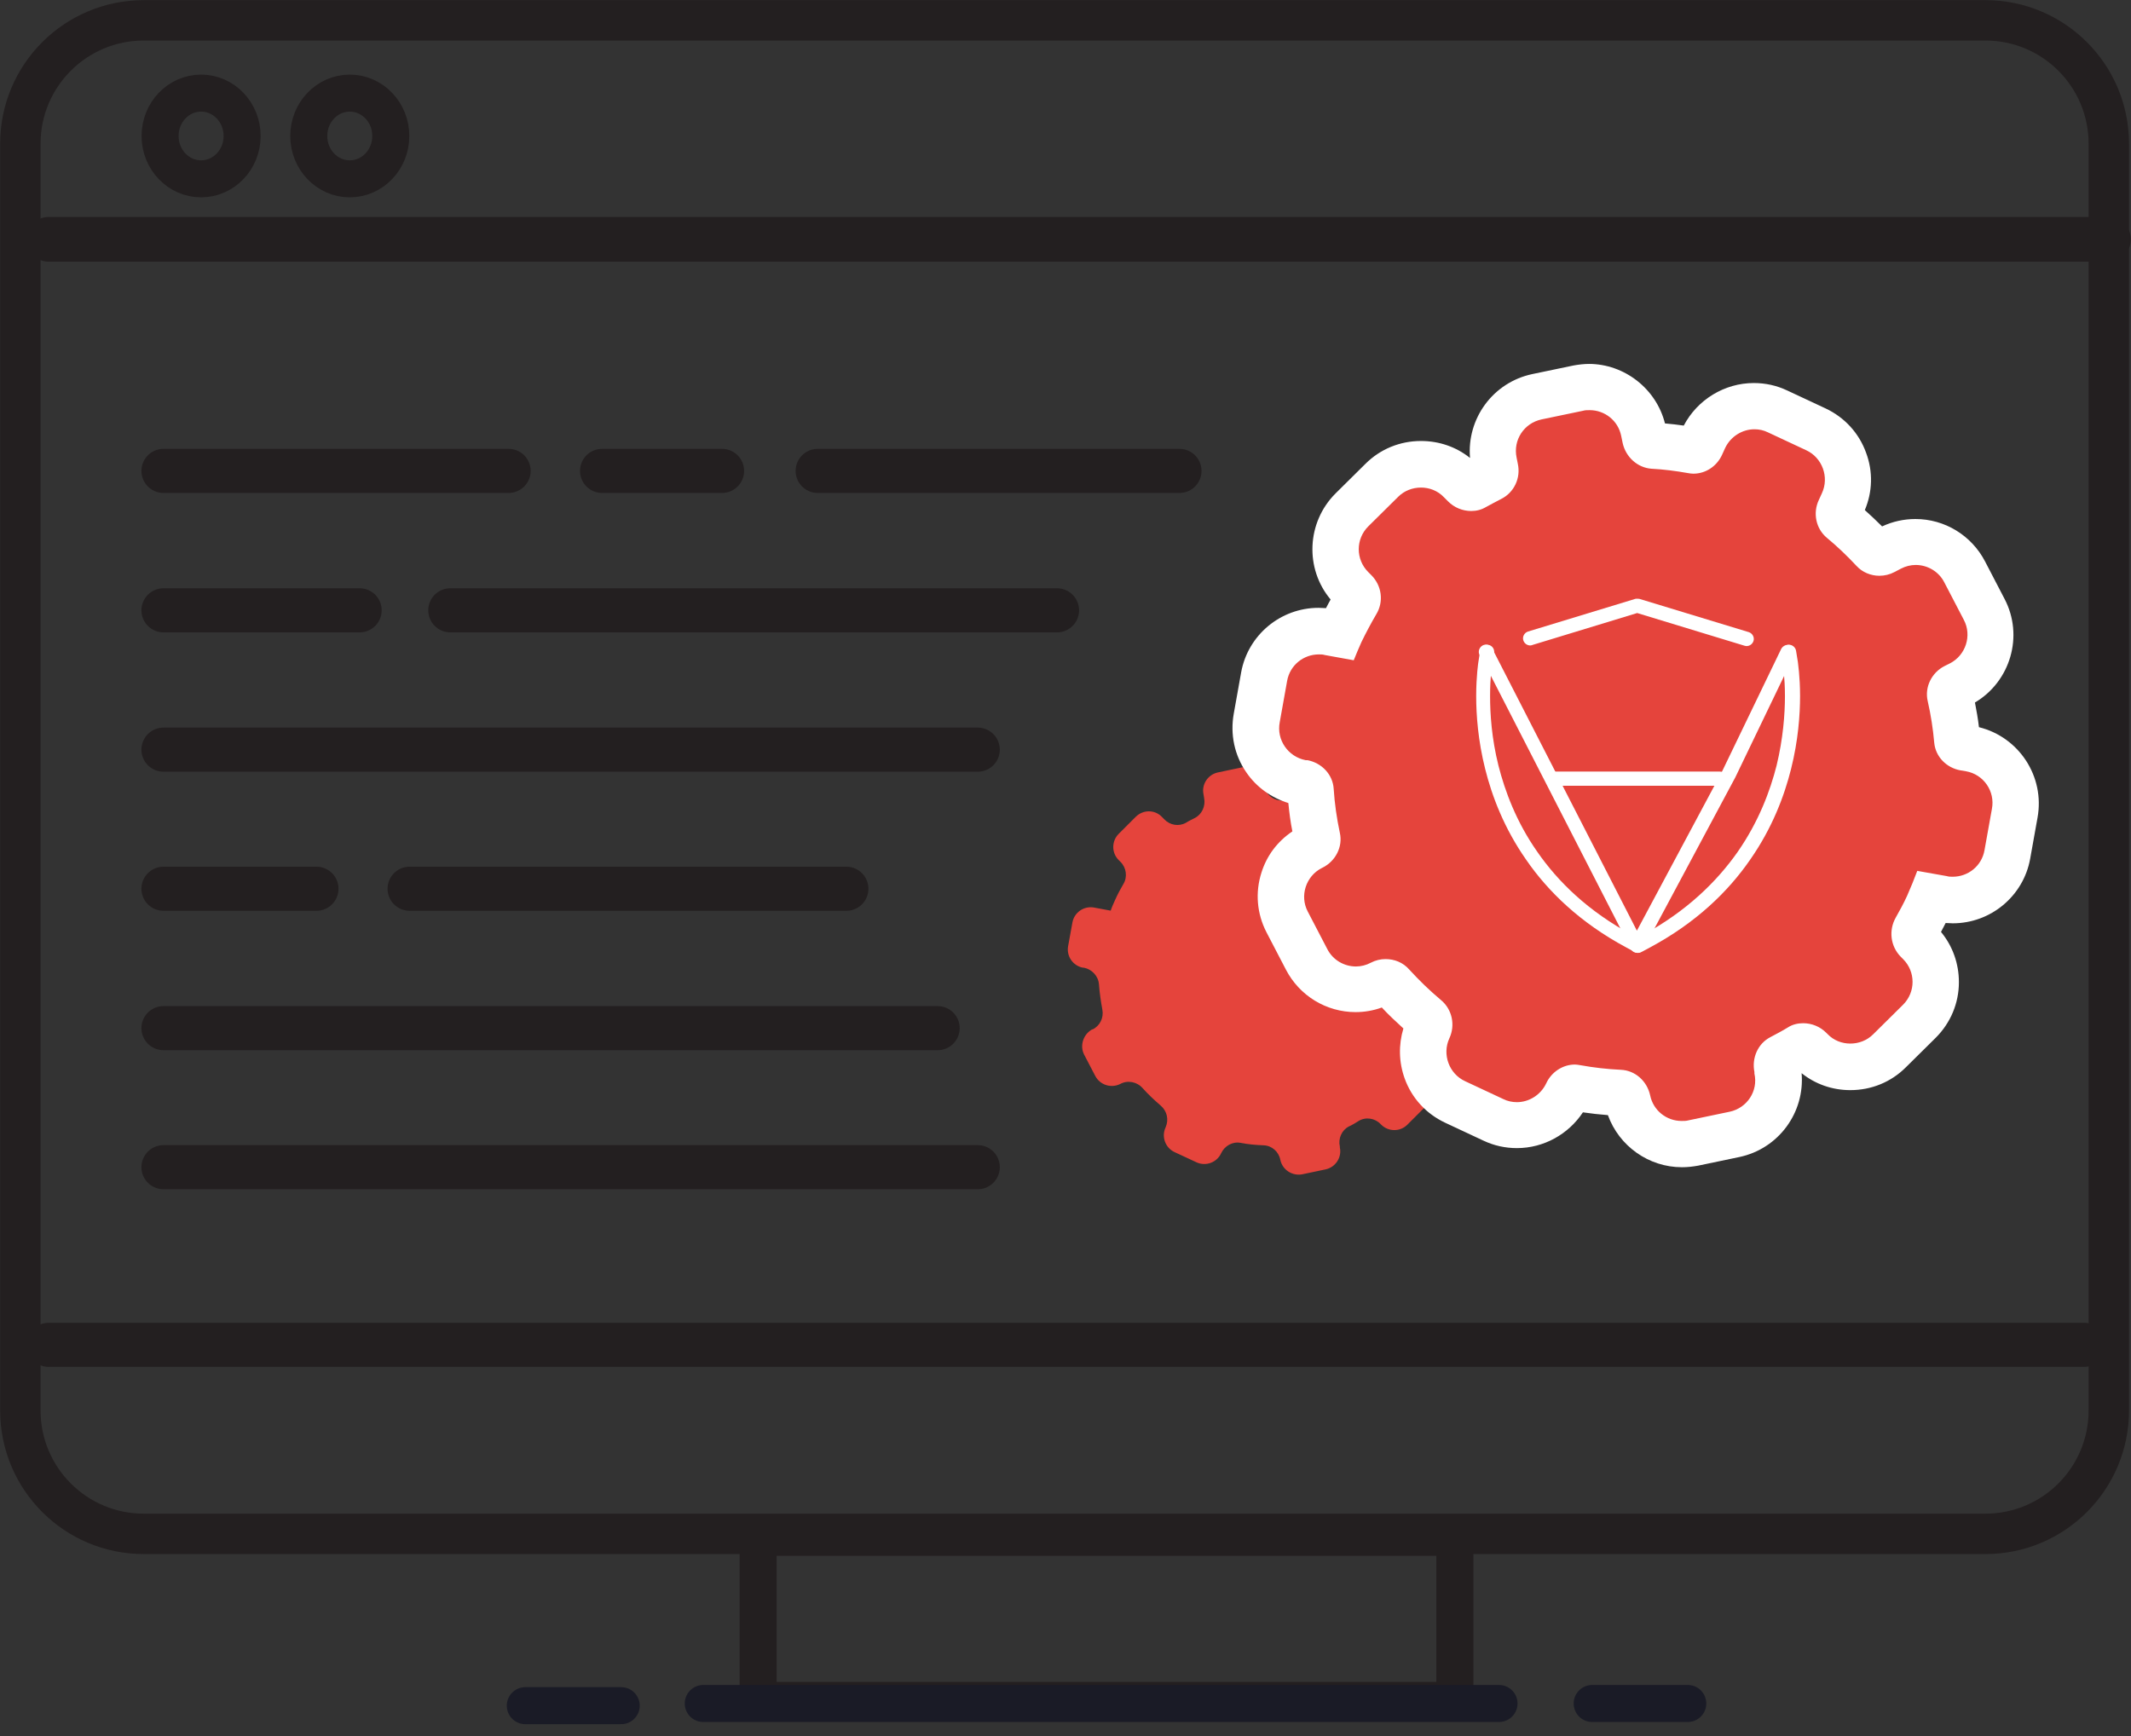 <svg width="108" height="88" viewBox="0 0 108 88" fill="none" xmlns="http://www.w3.org/2000/svg">
<rect x="0" y="0" width="108" height="88" fill="#333333" stroke="none"/>
<g clip-path="url(#clip0_308_2892)">
<path d="M2.469 68.17H105.623" stroke="#231F20" stroke-width="2.235" stroke-linecap="round" stroke-linejoin="round"/>
<path d="M2.469 12.132H106.858" stroke="#231F20" stroke-width="2.267" stroke-linecap="round" stroke-linejoin="round"/>
<path d="M8.285 30.937H18.226" stroke="#231F20" stroke-width="2.235" stroke-linecap="round" stroke-linejoin="round"/>
<path d="M22.822 30.937H53.57" stroke="#231F20" stroke-width="2.235" stroke-linecap="round" stroke-linejoin="round"/>
<path d="M8.285 38H49.553" stroke="#231F20" stroke-width="2.235" stroke-linecap="round" stroke-linejoin="round"/>
<path d="M10.192 9.065C11.34 9.065 12.271 8.093 12.271 6.893C12.271 5.693 11.34 4.72 10.192 4.72C9.044 4.72 8.113 5.693 8.113 6.893C8.113 8.093 9.044 9.065 10.192 9.065Z" stroke="#231F20" stroke-width="1.876" stroke-miterlimit="10"/>
<path d="M17.727 9.065C18.875 9.065 19.806 8.093 19.806 6.893C19.806 5.693 18.875 4.72 17.727 4.72C16.578 4.72 15.648 5.693 15.648 6.893C15.648 8.093 16.578 9.065 17.727 9.065Z" stroke="#231F20" stroke-width="1.876" stroke-miterlimit="10"/>
<path d="M100.622 1.031H7.285C3.832 1.031 1.032 3.83 1.032 7.284V71.499C1.032 74.952 3.832 77.752 7.285 77.752H100.622C104.076 77.752 106.875 74.952 106.875 71.499V7.284C106.875 3.83 104.076 1.031 100.622 1.031Z" stroke="#231F20" stroke-width="2.048" stroke-miterlimit="10"/>
<path d="M36.594 23.87H30.513" stroke="#231F20" stroke-width="2.235" stroke-linecap="round" stroke-linejoin="round"/>
<path d="M59.776 23.87H41.44" stroke="#231F20" stroke-width="2.235" stroke-linecap="round" stroke-linejoin="round"/>
<path d="M25.776 23.87H8.285" stroke="#231F20" stroke-width="2.235" stroke-linecap="round" stroke-linejoin="round"/>
<path d="M73.734 77.926H38.422V86.195H73.734V77.926Z" stroke="#231F20" stroke-width="1.876" stroke-miterlimit="10"/>
<path d="M35.641 86.35H75.971" stroke="#1A1B26" stroke-width="1.876" stroke-linecap="round" stroke-linejoin="round"/>
<path d="M26.622 86.461H31.483" stroke="#1A1B26" stroke-width="1.876" stroke-linecap="round" stroke-linejoin="round"/>
<path d="M80.692 86.35H85.537" stroke="#1A1B26" stroke-width="1.876" stroke-linecap="round" stroke-linejoin="round"/>
<path d="M8.285 45.051H16.038" stroke="#231F20" stroke-width="2.235" stroke-linecap="round" stroke-linejoin="round"/>
<path d="M20.759 45.051H42.894" stroke="#231F20" stroke-width="2.235" stroke-linecap="round" stroke-linejoin="round"/>
<path d="M72.312 52.992C72.422 52.757 72.516 52.507 72.609 52.257L73.469 52.413C73.985 52.507 74.47 52.163 74.564 51.663L74.782 50.459C74.876 49.944 74.532 49.459 74.032 49.365L73.876 49.334C73.469 49.256 73.157 48.927 73.11 48.521C73.063 48.114 73.016 47.708 72.922 47.317C72.828 46.926 73.032 46.489 73.407 46.301L73.563 46.223C74.016 45.989 74.204 45.426 73.969 44.957L73.407 43.878C73.172 43.425 72.609 43.237 72.141 43.472L71.953 43.566C71.593 43.753 71.124 43.691 70.859 43.394C70.593 43.097 70.312 42.831 69.999 42.581C69.686 42.331 69.593 41.862 69.764 41.487L69.858 41.283C70.077 40.815 69.874 40.252 69.405 40.033L68.295 39.517C67.826 39.298 67.263 39.501 67.045 39.97L66.951 40.174C66.779 40.549 66.372 40.783 65.95 40.705C65.606 40.643 65.263 40.596 64.903 40.58C64.497 40.549 64.153 40.252 64.059 39.845L64.012 39.627C63.903 39.126 63.402 38.798 62.902 38.907L61.714 39.157C61.214 39.267 60.886 39.767 60.995 40.267L61.026 40.455C61.105 40.861 60.917 41.283 60.542 41.471C60.401 41.549 60.245 41.612 60.104 41.706C59.745 41.909 59.291 41.831 59.01 41.534L58.885 41.408C58.525 41.033 57.931 41.033 57.556 41.408L56.696 42.268C56.337 42.628 56.321 43.222 56.696 43.597L56.79 43.691C57.087 43.988 57.15 44.457 56.931 44.816C56.775 45.082 56.634 45.348 56.509 45.629C56.431 45.801 56.352 45.973 56.29 46.161L55.446 46.004C54.93 45.91 54.445 46.254 54.352 46.755L54.133 47.958C54.039 48.474 54.383 48.959 54.883 49.052H54.93C55.336 49.131 55.665 49.474 55.696 49.897C55.727 50.319 55.79 50.756 55.868 51.178C55.946 51.6 55.743 51.991 55.383 52.179H55.352C54.899 52.429 54.711 53.007 54.946 53.461L55.508 54.539C55.743 54.992 56.306 55.18 56.775 54.946C57.15 54.742 57.619 54.836 57.9 55.149C58.181 55.462 58.494 55.758 58.822 56.04C59.151 56.321 59.244 56.759 59.072 57.15C58.853 57.619 59.057 58.181 59.526 58.4L60.636 58.916C61.105 59.135 61.667 58.932 61.886 58.463C62.058 58.088 62.465 57.853 62.871 57.931C63.277 58.01 63.653 58.041 64.043 58.056C64.465 58.072 64.809 58.385 64.887 58.791C64.997 59.307 65.497 59.62 65.997 59.526L67.185 59.276C67.686 59.166 68.014 58.666 67.904 58.166V58.119C67.811 57.712 67.998 57.29 68.358 57.103C68.53 57.025 68.686 56.931 68.858 56.821C69.217 56.603 69.686 56.681 69.968 56.978L69.999 57.009C70.359 57.369 70.953 57.384 71.328 57.009L72.188 56.149C72.547 55.79 72.563 55.196 72.188 54.821L72.109 54.742C71.812 54.445 71.75 53.992 71.969 53.617C72.078 53.414 72.188 53.195 72.297 52.992H72.312Z" fill="#E5443C"/>
<path d="M8.285 52.117H47.52" stroke="#231F20" stroke-width="2.235" stroke-linecap="round" stroke-linejoin="round"/>
<path d="M8.285 59.165H49.553" stroke="#231F20" stroke-width="2.235" stroke-linecap="round" stroke-linejoin="round"/>
<path d="M85.256 57.993C83.927 57.993 82.786 57.055 82.505 55.758C82.458 55.539 82.301 55.398 82.114 55.383C81.379 55.351 80.629 55.273 79.894 55.132C79.691 55.132 79.534 55.242 79.456 55.398C79.003 56.383 78.003 57.024 76.908 57.024C76.502 57.024 76.096 56.93 75.72 56.758L73.782 55.851C72.375 55.195 71.766 53.522 72.422 52.115C72.516 51.928 72.469 51.709 72.313 51.568C71.703 51.053 71.125 50.49 70.578 49.896C70.468 49.771 70.327 49.755 70.249 49.755C70.171 49.755 70.109 49.771 70.03 49.802C69.624 50.005 69.171 50.115 68.733 50.115C67.67 50.115 66.716 49.536 66.232 48.598L65.247 46.707C64.903 46.035 64.841 45.284 65.059 44.565C65.294 43.846 65.778 43.268 66.451 42.924C66.701 42.799 66.81 42.596 66.763 42.439C66.591 41.658 66.482 40.845 66.419 40.032C66.419 39.86 66.248 39.704 66.044 39.657C64.419 39.36 63.403 37.891 63.684 36.374L64.059 34.28C64.309 32.935 65.466 31.966 66.826 31.966C66.998 31.966 67.17 31.966 67.326 32.013L67.873 32.107C67.873 32.107 67.904 32.044 67.92 32.013C68.17 31.482 68.436 30.981 68.733 30.497C68.842 30.325 68.811 30.09 68.655 29.95L68.499 29.793C67.404 28.699 67.42 26.917 68.499 25.823L70.015 24.322C70.546 23.791 71.25 23.509 72 23.509C72.75 23.509 73.469 23.806 74.001 24.338L74.22 24.557C74.314 24.65 74.439 24.697 74.548 24.697C74.611 24.697 74.673 24.697 74.736 24.65C75.001 24.494 75.283 24.353 75.548 24.228C75.72 24.15 75.799 23.947 75.767 23.744L75.705 23.431C75.548 22.696 75.705 21.946 76.111 21.321C76.518 20.695 77.159 20.258 77.893 20.102L79.988 19.664C80.175 19.617 80.379 19.601 80.566 19.601C81.879 19.601 83.036 20.539 83.317 21.837L83.396 22.212C83.442 22.415 83.599 22.556 83.786 22.571C84.443 22.603 85.115 22.696 85.756 22.806H85.772C85.99 22.806 86.147 22.696 86.209 22.54L86.366 22.196C86.819 21.211 87.819 20.57 88.914 20.57C89.32 20.57 89.726 20.664 90.102 20.836L92.04 21.743C92.728 22.055 93.244 22.618 93.494 23.322C93.744 24.025 93.713 24.791 93.4 25.479L93.244 25.823C93.15 26.01 93.197 26.229 93.337 26.339C93.916 26.808 94.447 27.339 94.963 27.886C95.057 27.996 95.182 28.011 95.26 28.011C95.338 28.011 95.416 27.996 95.495 27.949L95.823 27.777C96.214 27.573 96.667 27.464 97.12 27.464C98.183 27.464 99.137 28.043 99.621 28.98L100.606 30.872C101.325 32.247 100.778 33.951 99.403 34.655L99.121 34.795C98.934 34.889 98.824 35.092 98.871 35.264C99.043 35.999 99.168 36.765 99.231 37.515C99.231 37.687 99.403 37.844 99.606 37.875L99.887 37.922C101.419 38.203 102.435 39.672 102.154 41.189L101.779 43.283C101.528 44.628 100.372 45.597 99.012 45.597C98.84 45.597 98.668 45.597 98.511 45.55L97.964 45.456C97.902 45.597 97.839 45.753 97.761 45.894C97.574 46.3 97.37 46.707 97.136 47.082C97.026 47.27 97.058 47.488 97.198 47.645L97.323 47.77C97.855 48.301 98.136 49.005 98.136 49.755C98.136 50.505 97.839 51.209 97.308 51.74L95.792 53.241C95.26 53.772 94.557 54.054 93.806 54.054C93.056 54.054 92.337 53.757 91.805 53.225C91.649 53.069 91.54 53.022 91.415 53.022C91.352 53.022 91.29 53.038 91.227 53.069C90.915 53.257 90.602 53.428 90.289 53.585C90.133 53.663 90.055 53.866 90.086 54.069C90.258 54.882 90.117 55.633 89.695 56.258C89.289 56.883 88.648 57.321 87.913 57.477L85.819 57.915C85.631 57.962 85.428 57.977 85.24 57.977L85.256 57.993Z" fill="#E5443C"/>
<path d="M80.567 20.791C81.333 20.791 82.005 21.323 82.161 22.089L82.239 22.464C82.396 23.167 82.99 23.714 83.709 23.761C84.318 23.793 84.928 23.871 85.538 23.98C85.631 23.996 85.725 24.011 85.819 24.011C86.444 24.011 87.007 23.636 87.273 23.058L87.429 22.714C87.71 22.12 88.305 21.76 88.914 21.76C89.149 21.76 89.383 21.807 89.602 21.917L91.54 22.823C92.353 23.198 92.713 24.183 92.338 24.996L92.181 25.34C91.868 25.997 92.025 26.794 92.588 27.263C93.119 27.701 93.619 28.185 94.088 28.685C94.385 29.014 94.823 29.186 95.245 29.186C95.511 29.186 95.776 29.123 96.011 28.998L96.339 28.826C96.574 28.701 96.839 28.638 97.09 28.638C97.683 28.638 98.262 28.967 98.543 29.529L99.528 31.421C99.95 32.218 99.622 33.218 98.825 33.625L98.543 33.766C97.902 34.094 97.527 34.829 97.699 35.548C97.856 36.235 97.965 36.939 98.027 37.642C98.09 38.361 98.653 38.924 99.356 39.049L99.638 39.096C100.529 39.252 101.123 40.112 100.951 41.003L100.575 43.098C100.435 43.895 99.747 44.442 98.965 44.442C98.872 44.442 98.762 44.442 98.668 44.411L97.168 44.145C97.011 44.567 96.839 44.989 96.652 45.411C96.48 45.786 96.277 46.162 96.073 46.521C95.714 47.162 95.808 47.959 96.324 48.491L96.449 48.616C97.09 49.257 97.09 50.288 96.449 50.929L94.932 52.43C94.62 52.743 94.198 52.899 93.776 52.899C93.353 52.899 92.931 52.743 92.619 52.414L92.556 52.352C92.244 52.039 91.822 51.867 91.384 51.867C91.118 51.867 90.837 51.93 90.602 52.086C90.321 52.258 90.024 52.414 89.727 52.571C89.086 52.899 88.773 53.634 88.914 54.337V54.415C89.117 55.306 88.539 56.166 87.664 56.353L85.569 56.791C85.46 56.822 85.35 56.822 85.225 56.822C84.459 56.822 83.787 56.291 83.631 55.525C83.474 54.806 82.88 54.259 82.145 54.228C81.458 54.196 80.77 54.118 80.082 53.993C79.988 53.977 79.895 53.962 79.816 53.962C79.207 53.962 78.628 54.337 78.363 54.915C78.081 55.509 77.487 55.869 76.878 55.869C76.643 55.869 76.409 55.822 76.19 55.713L74.251 54.806C73.439 54.431 73.079 53.446 73.454 52.633C73.767 51.961 73.595 51.164 73.032 50.695C72.454 50.21 71.922 49.694 71.422 49.147C71.109 48.788 70.672 48.616 70.219 48.616C69.968 48.616 69.703 48.678 69.468 48.803C69.234 48.928 68.968 48.991 68.718 48.991C68.124 48.991 67.546 48.663 67.264 48.1L66.279 46.209C65.857 45.411 66.186 44.411 66.983 44.004L67.045 43.973C67.686 43.645 68.061 42.926 67.905 42.222C67.749 41.488 67.639 40.737 67.592 39.987C67.546 39.252 66.983 38.674 66.264 38.533H66.17C65.279 38.361 64.685 37.502 64.857 36.611L65.232 34.516C65.373 33.719 66.06 33.172 66.842 33.172C66.936 33.172 67.045 33.172 67.139 33.203L68.608 33.469C68.734 33.156 68.859 32.859 68.999 32.546C69.234 32.062 69.484 31.593 69.749 31.14C70.14 30.499 70.031 29.686 69.499 29.154L69.343 28.998C68.702 28.357 68.702 27.325 69.343 26.684L70.859 25.184C71.172 24.871 71.594 24.715 72.016 24.715C72.438 24.715 72.86 24.871 73.173 25.199L73.392 25.418C73.704 25.731 74.126 25.903 74.564 25.903C74.83 25.903 75.08 25.84 75.314 25.7C75.565 25.559 75.815 25.434 76.08 25.293C76.737 24.965 77.081 24.23 76.924 23.511L76.862 23.198C76.674 22.308 77.237 21.448 78.128 21.26L80.223 20.823C80.332 20.791 80.442 20.791 80.567 20.791ZM80.567 18.447C80.285 18.447 80.02 18.478 79.754 18.525L77.659 18.962C75.658 19.384 74.33 21.229 74.502 23.214C73.798 22.651 72.938 22.354 72.016 22.354C70.953 22.354 69.953 22.761 69.202 23.511L67.686 25.012C66.217 26.481 66.123 28.826 67.436 30.389C67.358 30.53 67.28 30.671 67.202 30.827C67.076 30.827 66.951 30.811 66.826 30.811C64.904 30.811 63.247 32.187 62.903 34.078L62.528 36.173C62.34 37.22 62.559 38.283 63.169 39.159C63.684 39.909 64.435 40.44 65.294 40.706C65.341 41.191 65.404 41.675 65.498 42.144C64.732 42.66 64.2 43.379 63.934 44.223C63.606 45.239 63.7 46.318 64.185 47.256L65.169 49.147C65.857 50.476 67.217 51.304 68.702 51.304C69.156 51.304 69.609 51.226 70.031 51.07C70.375 51.445 70.75 51.789 71.125 52.133C70.875 52.962 70.891 53.837 71.188 54.665C71.547 55.666 72.282 56.463 73.251 56.916L75.189 57.823C75.721 58.073 76.284 58.198 76.878 58.198C78.238 58.198 79.488 57.495 80.223 56.385C80.645 56.447 81.067 56.494 81.489 56.526C82.052 58.089 83.552 59.167 85.241 59.167C85.522 59.167 85.788 59.136 86.053 59.089L88.148 58.651C90.149 58.229 91.478 56.385 91.306 54.4C92.009 54.962 92.869 55.259 93.776 55.259C94.839 55.259 95.839 54.853 96.589 54.103L98.106 52.602C98.856 51.852 99.278 50.851 99.278 49.788C99.278 48.85 98.965 47.959 98.371 47.24C98.45 47.084 98.528 46.943 98.606 46.787C98.731 46.787 98.84 46.803 98.965 46.803C100.888 46.803 102.545 45.427 102.889 43.535L103.264 41.441C103.639 39.362 102.326 37.361 100.294 36.861C100.247 36.439 100.169 36.017 100.091 35.61C101.888 34.547 102.576 32.234 101.591 30.358L100.607 28.466C99.919 27.138 98.559 26.309 97.074 26.309C96.496 26.309 95.917 26.434 95.386 26.684C95.104 26.403 94.807 26.122 94.51 25.856C94.901 24.934 94.932 23.902 94.573 22.948C94.213 21.948 93.479 21.151 92.509 20.697L90.571 19.791C90.04 19.541 89.477 19.416 88.883 19.416C87.398 19.416 86.022 20.26 85.334 21.573C85.022 21.526 84.709 21.495 84.381 21.463C83.943 19.713 82.333 18.447 80.52 18.447H80.567Z" fill="white"/>
<path d="M90.258 33.093L90.352 33.672C90.352 33.672 90.462 34.313 90.462 35.282C90.462 36.204 90.368 37.439 90.04 38.799C89.711 40.096 89.133 41.644 88.07 43.176C87.007 44.692 85.475 46.193 83.255 47.396L82.99 47.537L82.724 47.396C80.489 46.193 78.957 44.692 77.909 43.176C76.846 41.66 76.268 40.096 75.94 38.799C75.596 37.423 75.518 36.188 75.518 35.282C75.518 34.313 75.611 33.703 75.627 33.672L75.721 33.093C75.752 32.906 75.627 32.718 75.424 32.687C75.236 32.656 75.049 32.781 75.017 32.984L74.924 33.562C74.924 33.562 74.814 34.266 74.814 35.282C74.814 36.251 74.908 37.533 75.267 38.971C75.611 40.346 76.221 41.972 77.347 43.582C78.456 45.192 80.082 46.771 82.411 48.022L82.849 48.256C82.958 48.319 83.083 48.319 83.193 48.256L83.63 48.022C85.96 46.771 87.585 45.192 88.695 43.582C89.821 41.972 90.43 40.346 90.774 38.971C91.134 37.533 91.228 36.235 91.228 35.282C91.228 34.266 91.118 33.625 91.118 33.562L91.024 32.984C90.993 32.796 90.805 32.656 90.618 32.687C90.43 32.718 90.29 32.906 90.321 33.093H90.258Z" fill="white"/>
<path d="M77.643 32.7L82.973 31.075L88.413 32.732C88.6 32.794 88.804 32.685 88.866 32.497C88.929 32.31 88.819 32.106 88.632 32.044L83.082 30.356C83.082 30.356 82.942 30.34 82.879 30.356L77.439 32.013C77.252 32.075 77.142 32.278 77.205 32.466C77.267 32.654 77.471 32.763 77.658 32.7H77.643Z" fill="white"/>
<path d="M75.017 33.202L82.661 48.114C82.724 48.239 82.849 48.302 82.974 48.302C83.115 48.302 83.224 48.224 83.287 48.114L87.945 39.407L90.931 33.202C91.009 33.03 90.931 32.811 90.759 32.717C90.587 32.639 90.368 32.717 90.274 32.889L87.288 39.079L82.958 47.176L75.627 32.873C75.533 32.701 75.314 32.623 75.142 32.717C74.971 32.811 74.892 33.03 74.986 33.202H75.017Z" fill="white"/>
<path d="M78.675 39.83H87.163C87.367 39.83 87.523 39.673 87.523 39.47C87.523 39.267 87.367 39.111 87.163 39.111H78.675C78.472 39.111 78.316 39.267 78.316 39.47C78.316 39.673 78.472 39.83 78.675 39.83Z" fill="white"/>
</g>
<defs>
<clipPath id="clip0_308_2892">
<rect width="108" height="87.397" fill="white"/>
</clipPath>
</defs>
</svg>
